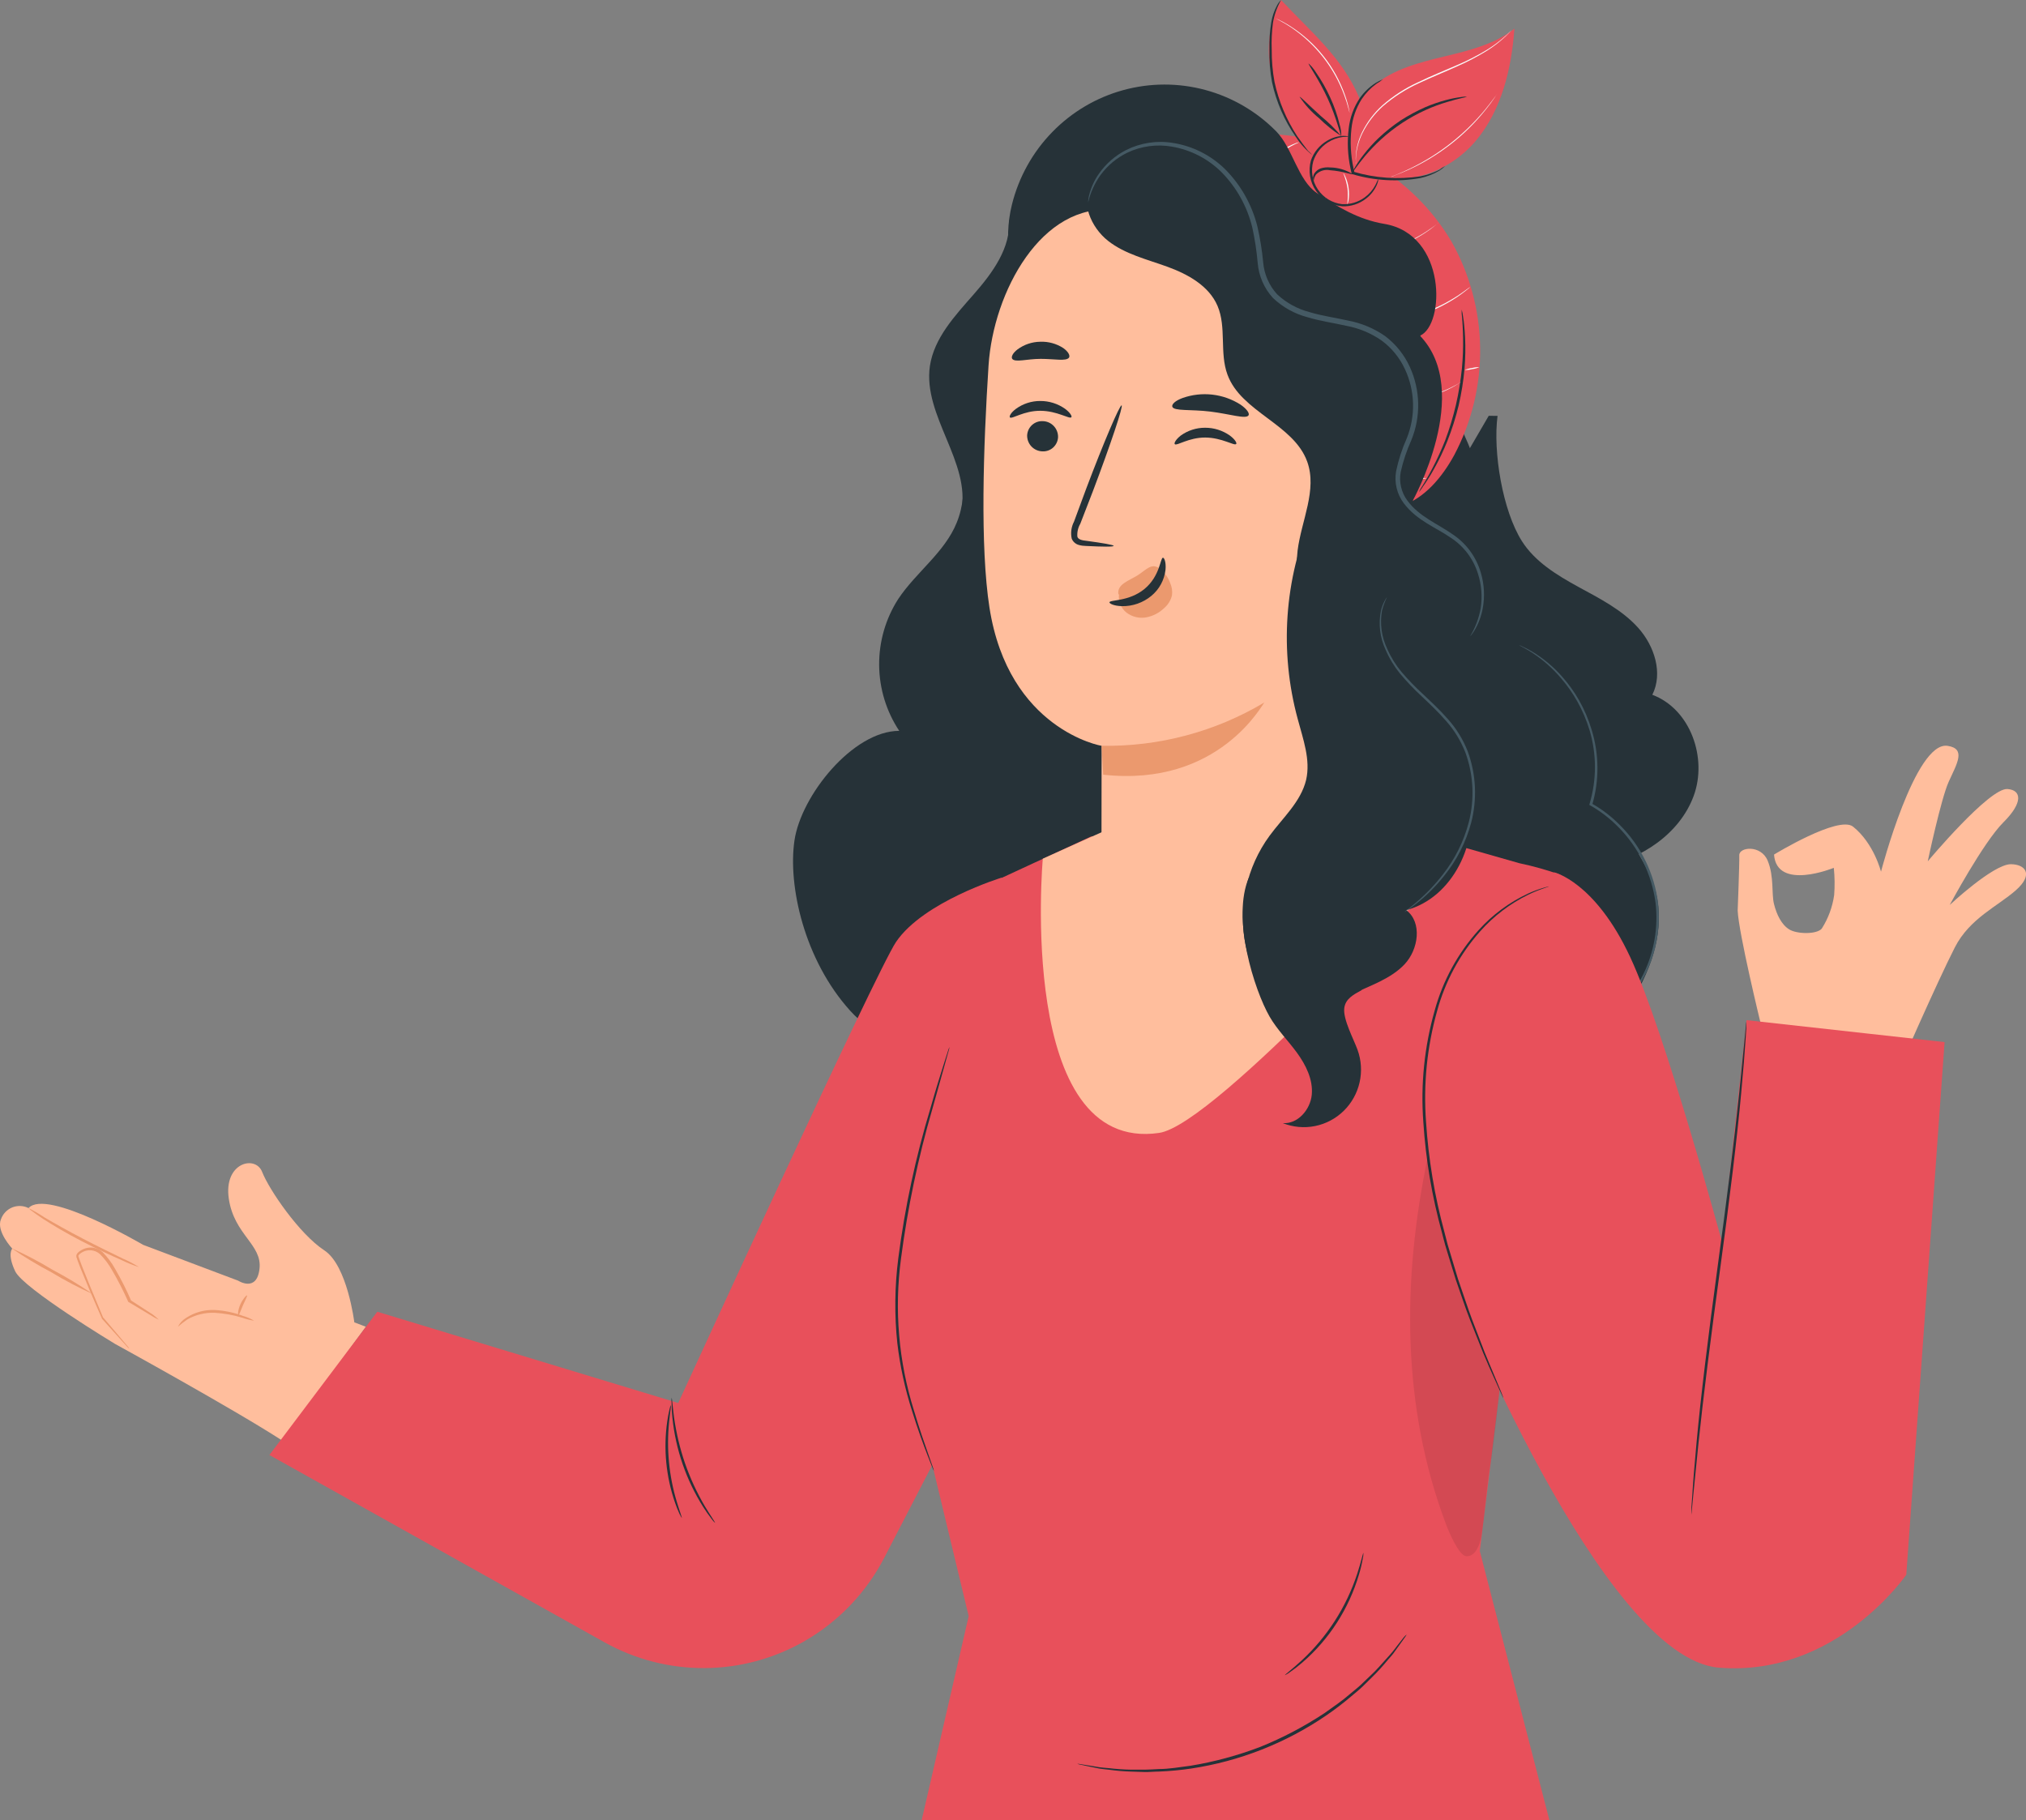<svg width="138" height="124" viewBox="0 0 138 124" fill="none" xmlns="http://www.w3.org/2000/svg">
<rect x="0" y="0" width="138" height="124" fill="#808080" stroke="none"/>
<path d="M120.837 58.214C120.837 58.214 125.231 55.524 126.219 56.311C127.649 57.456 128.123 59.381 128.123 59.381C128.123 59.381 130.446 50.468 132.658 50.807C133.928 51 133.306 51.999 132.737 53.249C132.209 54.412 131.308 58.674 131.308 58.674C131.308 58.674 135.503 53.657 136.737 53.749C137.692 53.818 137.823 54.664 136.458 56.02C135.094 57.376 132.803 61.648 132.803 61.648C132.803 61.648 135.745 58.889 136.958 58.87C137.928 58.87 138.554 59.538 137.32 60.635C136.085 61.732 134.167 62.552 133.154 64.535C131.905 66.981 129.245 73.077 129.245 73.077L119.936 69.756C119.936 69.756 118.419 63.533 118.361 62.024C118.361 62.024 118.488 58.83 118.47 58.262C118.452 57.693 119.95 57.532 120.403 58.626C120.855 59.72 120.652 60.864 120.837 61.59C121.021 62.315 121.347 62.99 121.876 63.314C122.404 63.639 123.743 63.66 124.087 63.26C124.529 62.567 124.818 61.786 124.934 60.97C124.98 60.353 124.972 59.734 124.909 59.118C124.909 59.118 121.025 60.711 120.837 58.214Z" fill="#FFBE9D"/>
<path d="M16.222 87.239L9.751 84.8C9.751 84.8 3.163 80.929 1.944 82.296C1.772 82.209 1.583 82.16 1.391 82.153C1.198 82.145 1.007 82.179 0.828 82.252C0.65 82.325 0.49 82.436 0.357 82.577C0.225 82.718 0.124 82.886 0.062 83.069C-0.271 83.878 0.836 85.056 0.836 85.056C0.836 85.056 0.474 85.42 1.035 86.601C1.596 87.782 7.832 91.545 7.832 91.545C7.832 91.545 15.961 96.01 19.248 98.147L24.919 90.378L24.134 90.079C24.134 90.079 23.663 86.208 22.093 85.176C20.377 84.053 18.314 81.013 17.858 79.835C17.402 78.658 15.22 79.194 15.585 81.658C15.951 84.122 17.858 84.771 17.677 86.419C17.496 88.067 16.222 87.239 16.222 87.239Z" fill="#FFBE9D"/>
<path d="M6.305 88.143C5.337 87.708 4.397 87.214 3.489 86.663C2.551 86.169 1.642 85.62 0.767 85.019C1.734 85.455 2.673 85.949 3.58 86.499C4.519 86.994 5.429 87.543 6.305 88.143Z" fill="#EB996E"/>
<path d="M9.461 86.313C9.063 86.186 8.675 86.03 8.299 85.847C7.593 85.537 6.623 85.092 5.574 84.553C4.524 84.013 3.598 83.459 2.95 83.043C2.628 82.828 2.371 82.65 2.201 82.515C2.106 82.454 2.019 82.38 1.944 82.296C2.317 82.486 2.68 82.698 3.029 82.93C3.692 83.324 4.618 83.842 5.664 84.388C6.71 84.935 7.669 85.391 8.364 85.734C8.745 85.897 9.111 86.091 9.461 86.313Z" fill="#EB996E"/>
<path d="M10.822 89.9C10.622 89.814 10.431 89.709 10.25 89.587L8.723 88.672V88.65C8.4 87.924 8.037 87.218 7.637 86.532C7.414 86.132 7.137 85.764 6.815 85.438C6.644 85.282 6.426 85.187 6.195 85.169C5.964 85.152 5.734 85.212 5.541 85.34C5.46 85.387 5.391 85.451 5.339 85.529C5.339 85.529 5.339 85.529 5.339 85.573L5.364 85.653C5.382 85.708 5.4 85.763 5.422 85.814C5.498 86.033 5.585 86.248 5.668 86.459L6.153 87.662C6.475 88.435 6.768 89.146 7.029 89.766V89.747L8.332 91.282L8.694 91.709C8.77 91.807 8.81 91.862 8.802 91.869C8.75 91.832 8.702 91.787 8.661 91.738L8.299 91.337L6.953 89.842C6.685 89.233 6.377 88.526 6.048 87.75L5.545 86.536C5.458 86.324 5.371 86.109 5.292 85.887C5.27 85.832 5.252 85.777 5.234 85.719L5.205 85.632C5.199 85.588 5.199 85.544 5.205 85.5C5.228 85.425 5.274 85.357 5.335 85.307C5.383 85.264 5.436 85.225 5.491 85.191C5.721 85.039 5.994 84.968 6.269 84.986C6.538 85.01 6.792 85.121 6.993 85.303C7.329 85.643 7.616 86.028 7.847 86.448C8.251 87.144 8.614 87.863 8.933 88.603L8.904 88.573L10.399 89.543C10.547 89.653 10.689 89.772 10.822 89.9Z" fill="#EB996E"/>
<path d="M17.308 89.966C17.038 89.926 16.773 89.86 16.515 89.769C15.893 89.576 15.25 89.461 14.601 89.427C13.957 89.406 13.319 89.563 12.758 89.882C12.536 90.035 12.322 90.201 12.118 90.378C12.246 90.125 12.443 89.914 12.686 89.769C13.256 89.397 13.926 89.211 14.604 89.237C15.271 89.269 15.93 89.406 16.555 89.642C16.819 89.716 17.073 89.825 17.308 89.966Z" fill="#EB996E"/>
<path d="M16.823 88.242C16.866 88.275 16.703 88.559 16.548 88.92C16.392 89.281 16.291 89.591 16.24 89.58C16.189 89.569 16.208 89.215 16.374 88.85C16.541 88.486 16.783 88.22 16.823 88.242Z" fill="#EB996E"/>
<path d="M54.113 57.263C54.559 54.193 58.095 49.789 61.251 49.786C60.37 48.458 59.894 46.9 59.883 45.303C59.871 43.706 60.324 42.14 61.186 40.8C62.398 38.977 64.353 37.628 65.167 35.601C66.105 33.312 65.384 30.72 65.475 28.252C65.605 24.636 67.473 21.326 69.293 18.191C70.958 15.315 72.989 12.161 76.268 11.454C78.342 11.009 80.495 11.669 82.442 12.504C91.759 16.514 99.005 24.924 101.495 34.654C102.088 36.979 102.487 39.498 104.097 41.299C105.806 43.206 108.802 44.237 109.305 46.731C109.667 48.521 108.535 50.318 108.705 52.133C108.846 53.654 111.676 58.09 112.324 59.475C113.45 61.863 113.048 64.441 111.897 66.821C110.746 69.202 107.858 71.513 105.277 72.18L76.391 62.487C73.676 64.043 70.962 70.069 67.849 70.441C64.736 70.813 60.922 72.18 57.91 68.852C54.776 65.385 53.665 60.336 54.113 57.263Z" fill="#263238"/>
<path d="M102.005 28.329C101.683 30.764 102.345 34.789 103.667 36.867C104.553 38.263 106.034 39.17 107.492 39.969C108.951 40.767 110.482 41.536 111.586 42.769C112.69 44.001 113.287 45.852 112.548 47.329C115.151 48.306 116.316 51.645 115.361 54.226C114.405 56.807 111.788 58.546 109.056 59.056L97.141 55.447L94.528 40.136L101.404 28.325" fill="#263238"/>
<path d="M103.467 43.939C103.547 43.966 103.625 44 103.699 44.041C103.922 44.142 104.14 44.255 104.351 44.38C105.134 44.85 105.839 45.441 106.439 46.133C106.86 46.613 107.232 47.135 107.55 47.69C107.916 48.335 108.208 49.02 108.419 49.731C108.927 51.392 108.939 53.167 108.451 54.835L108.408 54.725C109.119 55.127 109.771 55.626 110.344 56.209C111.782 57.644 112.698 59.526 112.943 61.55C113.116 63.198 112.821 64.862 112.092 66.347C111.607 67.346 110.943 68.245 110.134 69.001C109.915 69.203 109.685 69.392 109.443 69.566C109.362 69.633 109.275 69.691 109.182 69.741C109.255 69.667 109.334 69.598 109.418 69.537C109.649 69.352 109.872 69.154 110.084 68.946C110.863 68.179 111.501 67.28 111.969 66.289C112.674 64.817 112.952 63.174 112.773 61.55C112.52 59.569 111.62 57.73 110.214 56.322C109.652 55.749 109.014 55.259 108.317 54.864L108.252 54.828L108.274 54.755C108.76 53.121 108.76 51.38 108.274 49.746C108.064 49.053 107.779 48.385 107.423 47.755C107.112 47.206 106.749 46.688 106.338 46.21C105.754 45.518 105.071 44.918 104.311 44.431C104.047 44.252 103.818 44.154 103.677 44.066C103.604 44.029 103.534 43.986 103.467 43.939Z" fill="#455A64"/>
<path d="M68.225 59.785C68.225 59.785 62.905 61.415 61.037 64.16C59.716 66.092 46.198 95.573 46.198 95.573L25.698 89.357L18.35 99.116L41.178 111.875C43.259 113.037 45.602 113.642 47.981 113.631C50.361 113.62 52.698 112.994 54.769 111.813C57.106 110.476 59.01 108.486 60.248 106.083L66.039 94.884L68.225 59.785Z" fill="#E8505B"/>
<path d="M62.778 124L65.981 110.093L63.556 99.995C61.993 94.796 60.661 86.328 62.351 79.504L68.044 59.888L74.284 56.997L88.559 54.525C89.106 54.711 103.486 58.801 103.486 58.801C104.432 59 105.364 59.262 106.276 59.585L107.923 70.324L102.968 88.023L100.796 105.66L105.538 124H62.778Z" fill="#E8505B"/>
<path d="M71.03 58.495L75.167 56.632L93.825 56.891L98.241 59.472C98.241 59.472 82.826 76.606 78.957 77.174C69.228 78.6 71.03 58.495 71.03 58.495Z" fill="#FFBE9D"/>
<path d="M105.853 59.421C105.853 59.421 108.647 60.055 111.043 65.203C113.439 70.35 117.312 84.677 117.312 84.677L118.966 69.493L132.455 70.988L129.846 107.271C129.846 107.271 125.072 114.245 117.087 113.603C109.103 112.962 98.961 87.535 98.961 87.535L105.853 59.421Z" fill="#E8505B"/>
<path d="M115.205 103.228C115.201 103.199 115.201 103.17 115.205 103.141C115.205 103.071 115.205 102.988 115.205 102.886C115.205 102.641 115.241 102.313 115.267 101.898C115.317 101.037 115.419 99.802 115.56 98.27C115.838 95.212 116.356 90.998 116.986 86.357C117.616 81.716 118.151 77.506 118.466 74.455C118.622 72.927 118.745 71.691 118.828 70.835C118.868 70.419 118.9 70.106 118.922 69.85C118.922 69.748 118.944 69.665 118.955 69.595C118.951 69.566 118.951 69.537 118.955 69.508C118.958 69.537 118.958 69.566 118.955 69.595V69.854C118.955 70.095 118.919 70.427 118.897 70.842C118.843 71.699 118.741 72.938 118.6 74.466C118.321 77.524 117.807 81.738 117.174 86.383C116.541 91.027 116.009 95.23 115.694 98.285C115.538 99.812 115.415 101.048 115.332 101.901C115.292 102.317 115.259 102.63 115.238 102.886C115.238 102.988 115.216 103.075 115.209 103.141C115.21 103.17 115.209 103.199 115.205 103.228Z" fill="#263238"/>
<path d="M46.437 103.4C46.437 103.4 46.372 103.308 46.285 103.13C46.167 102.874 46.063 102.613 45.974 102.346C45.365 100.582 45.184 98.697 45.445 96.849C45.482 96.569 45.534 96.292 45.601 96.018C45.617 95.915 45.65 95.815 45.699 95.722C45.727 95.722 45.644 96.16 45.575 96.863C45.389 98.695 45.567 100.545 46.1 102.306C46.303 102.98 46.466 103.389 46.437 103.4Z" fill="#263238"/>
<path d="M48.706 103.739C48.614 103.659 48.534 103.567 48.467 103.465C48.265 103.208 48.077 102.94 47.903 102.663C46.741 100.825 46.021 98.739 45.8 96.572C45.765 96.245 45.747 95.916 45.745 95.587C45.73 95.466 45.73 95.344 45.745 95.223C45.778 95.223 45.8 95.733 45.912 96.55C46.061 97.613 46.31 98.659 46.657 99.674C47.01 100.688 47.46 101.664 48 102.59C48.431 103.301 48.731 103.72 48.706 103.739Z" fill="#263238"/>
<path d="M64.675 71.32C64.661 71.42 64.638 71.519 64.606 71.615C64.548 71.823 64.472 72.1 64.374 72.446C64.168 73.175 63.875 74.229 63.517 75.508C62.538 78.859 61.821 82.282 61.37 85.745C60.907 89.216 61.208 92.747 62.254 96.087C62.633 97.37 62.995 98.394 63.245 99.102C63.361 99.441 63.459 99.714 63.528 99.915C63.564 100.01 63.594 100.107 63.618 100.206C63.568 100.118 63.526 100.025 63.491 99.929C63.415 99.729 63.307 99.463 63.176 99.127C62.905 98.427 62.525 97.406 62.127 96.123C61.644 94.619 61.307 93.071 61.121 91.501C60.919 89.578 60.941 87.637 61.186 85.719C61.635 82.244 62.371 78.813 63.386 75.461C63.748 74.174 64.081 73.135 64.306 72.421L64.57 71.597C64.596 71.501 64.631 71.408 64.675 71.32Z" fill="#263238"/>
<path d="M102.396 95.227C102.377 95.199 102.362 95.17 102.349 95.139L102.222 94.869C102.107 94.618 101.951 94.268 101.752 93.823C101.553 93.378 101.296 92.817 101.028 92.164C100.76 91.512 100.471 90.757 100.141 89.933C99.812 89.109 99.519 88.176 99.168 87.192L98.69 85.639L98.444 84.826C98.364 84.553 98.299 84.268 98.223 83.984C97.541 81.518 97.114 78.988 96.949 76.434C96.759 73.873 97.021 71.299 97.724 68.83C98.282 66.797 99.306 64.924 100.713 63.362C101.658 62.313 102.803 61.466 104.079 60.872C104.425 60.714 104.782 60.581 105.147 60.474L105.433 60.394C105.464 60.382 105.497 60.375 105.53 60.372C105.53 60.372 105.502 60.372 105.44 60.412L105.158 60.511C104.8 60.633 104.449 60.777 104.108 60.941C102.856 61.553 101.736 62.406 100.811 63.453C99.436 65.005 98.436 66.857 97.89 68.863C97.201 71.314 96.945 73.868 97.133 76.409C97.298 78.951 97.717 81.469 98.386 83.926C98.462 84.21 98.531 84.491 98.603 84.768L98.846 85.577C99.005 86.109 99.16 86.627 99.312 87.126C99.656 88.114 99.953 89.04 100.264 89.871L101.122 92.11C101.386 92.766 101.629 93.32 101.817 93.779C102.005 94.239 102.15 94.585 102.255 94.836L102.364 95.113C102.38 95.149 102.391 95.187 102.396 95.227Z" fill="#263238"/>
<g opacity="0.3">
<path opacity="0.3" d="M97.257 78.793C95.49 87.195 95.469 95.839 98.505 103.862C98.679 104.329 99.377 105.984 99.873 106.01C100.5 106.039 100.796 105.255 100.905 104.632C101.126 103.352 101.267 101.249 101.484 99.969C101.766 98.369 102.143 94.661 102.143 94.661C102.143 94.661 100.695 91.3 100.043 89.496C98.853 86.149 97.847 82.956 97.293 79.059" fill="black"/>
</g>
<path d="M95.816 111.343C95.775 111.421 95.728 111.495 95.675 111.565L95.241 112.171C95.147 112.305 95.038 112.451 94.926 112.608C94.814 112.765 94.658 112.925 94.51 113.1C94.179 113.505 93.826 113.891 93.453 114.256L92.805 114.894C92.577 115.116 92.316 115.317 92.059 115.539C91.506 116.01 90.928 116.452 90.329 116.862C87.569 118.745 84.425 119.979 81.129 120.475C80.409 120.581 79.684 120.649 78.957 120.679C78.617 120.679 78.287 120.719 77.972 120.712L77.068 120.683C76.547 120.668 76.027 120.624 75.511 120.551C75.283 120.526 75.073 120.508 74.878 120.475L74.35 120.369L73.626 120.216C73.54 120.203 73.457 120.181 73.376 120.15C73.462 120.151 73.548 120.161 73.633 120.18L74.357 120.296L74.885 120.384C75.077 120.413 75.29 120.424 75.519 120.446C76.032 120.507 76.547 120.542 77.064 120.551H77.965C78.28 120.551 78.602 120.522 78.942 120.508C79.616 120.508 80.332 120.38 81.085 120.285C82.71 120.018 84.305 119.587 85.845 118.998C87.373 118.381 88.836 117.611 90.213 116.702C90.832 116.257 91.433 115.856 91.943 115.404C92.2 115.185 92.461 114.988 92.689 114.773L93.344 114.146C93.771 113.76 94.1 113.352 94.412 113.016C94.564 112.845 94.712 112.688 94.835 112.539C94.958 112.389 95.067 112.243 95.165 112.112C95.356 111.872 95.508 111.675 95.624 111.525C95.682 111.458 95.746 111.397 95.816 111.343Z" fill="#263238"/>
<path d="M92.87 105.784C92.872 105.918 92.856 106.051 92.823 106.181C92.76 106.541 92.676 106.896 92.569 107.245C92.228 108.406 91.724 109.511 91.071 110.526C90.421 111.541 89.629 112.456 88.718 113.242C88.446 113.481 88.159 113.704 87.861 113.909C87.755 113.993 87.639 114.063 87.517 114.117C87.499 114.088 87.962 113.753 88.632 113.14C90.385 111.527 91.697 109.487 92.443 107.216C92.729 106.338 92.837 105.776 92.87 105.784Z" fill="#263238"/>
<path d="M86.301 9.132C88.834 9.177 91.315 9.87 93.51 11.145C95.705 12.42 97.542 14.236 98.849 16.423C100.106 18.637 100.783 21.137 100.819 23.687C100.854 26.238 100.246 28.755 99.052 31.005C98.219 32.525 97.028 33.961 95.389 34.493C95.64 30.119 94.95 25.743 93.367 21.662C91.784 17.581 89.346 13.893 86.217 10.849" fill="#E8505B"/>
<path d="M92.211 10.448C91.462 8.877 92.265 6.912 93.601 5.807C94.936 4.703 96.681 4.254 98.364 3.85C100.047 3.445 101.792 3.026 103.152 1.954C102.957 4.688 102.284 7.495 100.528 9.588C98.773 11.68 95.733 12.843 93.228 11.775" fill="#E8505B"/>
<path d="M93.948 12.249C92.797 12.734 91.415 12.431 90.394 11.72C89.394 10.957 88.581 9.971 88.02 8.84C87.25 7.5 86.735 6.026 86.503 4.495C86.272 2.954 86.537 1.378 87.26 0C89.24 2.125 91.422 3.912 92.555 6.595C93.221 8.173 93.141 10.699 92.428 12.256" fill="#E8505B"/>
<path d="M99.562 21.085C99.609 21.252 99.642 21.423 99.66 21.596C99.689 21.76 99.718 21.96 99.736 22.197C99.754 22.434 99.787 22.7 99.794 22.995C99.826 23.693 99.813 24.392 99.758 25.088C99.683 25.94 99.549 26.785 99.356 27.618C99.156 28.448 98.897 29.264 98.581 30.057C98.322 30.704 98.021 31.334 97.68 31.942C97.543 32.204 97.394 32.43 97.271 32.63C97.148 32.831 97.032 32.995 96.934 33.133C96.849 33.278 96.749 33.413 96.638 33.538C96.707 33.381 96.792 33.23 96.891 33.09C96.978 32.948 97.087 32.776 97.199 32.572C97.311 32.368 97.452 32.138 97.582 31.872C97.901 31.261 98.187 30.633 98.44 29.991C98.734 29.202 98.978 28.395 99.171 27.574C99.359 26.749 99.496 25.912 99.58 25.07C99.644 24.382 99.669 23.69 99.656 22.999C99.656 22.704 99.635 22.438 99.627 22.204C99.62 21.971 99.598 21.767 99.584 21.603C99.559 21.432 99.552 21.258 99.562 21.085Z" fill="#263238"/>
<path d="M98.447 11.301C98.322 11.418 98.188 11.526 98.046 11.622C97.639 11.86 97.198 12.032 96.739 12.132C95.198 12.402 93.617 12.311 92.117 11.866H92.063V11.811C92.037 11.702 92.012 11.585 91.987 11.469C91.796 10.578 91.756 9.661 91.867 8.756C91.949 8.011 92.21 7.296 92.627 6.675C92.919 6.263 93.288 5.913 93.713 5.643C93.869 5.549 94.033 5.467 94.202 5.399C94.062 5.514 93.913 5.616 93.757 5.705C93.362 5.99 93.021 6.345 92.751 6.751C92.364 7.363 92.124 8.057 92.052 8.778C91.955 9.663 92 10.558 92.186 11.428C92.211 11.545 92.237 11.658 92.258 11.768L92.193 11.698C93.667 12.134 95.216 12.242 96.735 12.015C97.187 11.932 97.625 11.783 98.035 11.574C98.163 11.47 98.301 11.378 98.447 11.301Z" fill="#263238"/>
<path d="M99.913 6.587C99.913 6.62 99.385 6.697 98.556 6.952C98.071 7.097 97.596 7.273 97.133 7.481C96.001 7.991 94.956 8.68 94.039 9.522C93.667 9.865 93.317 10.23 92.989 10.616C92.432 11.283 92.153 11.746 92.121 11.727C92.166 11.608 92.225 11.494 92.298 11.388C92.475 11.088 92.672 10.801 92.888 10.528C93.203 10.12 93.549 9.738 93.923 9.383C94.384 8.951 94.879 8.557 95.403 8.206C95.933 7.864 96.489 7.564 97.065 7.309C97.534 7.107 98.018 6.94 98.512 6.81C98.847 6.721 99.186 6.654 99.529 6.609C99.656 6.584 99.785 6.576 99.913 6.587Z" fill="#263238"/>
<path d="M93.873 12.205C93.873 12.205 93.873 12.242 93.873 12.314C93.851 12.418 93.819 12.518 93.775 12.613C93.613 12.973 93.364 13.287 93.051 13.525C92.588 13.891 92.01 14.079 91.422 14.053C91.065 14.02 90.72 13.907 90.411 13.725C90.102 13.542 89.837 13.293 89.634 12.996C89.43 12.699 89.294 12.361 89.235 12.005C89.176 11.649 89.195 11.284 89.29 10.936C89.484 10.375 89.868 9.901 90.376 9.599C90.705 9.397 91.078 9.279 91.462 9.256C91.567 9.253 91.673 9.259 91.777 9.274C91.846 9.274 91.885 9.292 91.882 9.3C91.745 9.317 91.607 9.326 91.469 9.329C91.099 9.377 90.744 9.508 90.43 9.712C89.967 10.012 89.621 10.464 89.45 10.991C89.362 11.315 89.345 11.654 89.4 11.985C89.454 12.316 89.58 12.63 89.768 12.908C89.955 13.185 90.2 13.418 90.486 13.591C90.772 13.763 91.091 13.871 91.422 13.908C91.972 13.933 92.514 13.77 92.96 13.444C93.262 13.224 93.509 12.937 93.684 12.606C93.818 12.347 93.854 12.198 93.873 12.205Z" fill="#263238"/>
<path d="M89.486 12.296C89.468 12.314 89.359 12.096 89.529 11.811C89.633 11.654 89.784 11.535 89.96 11.472C90.169 11.406 90.39 11.384 90.608 11.407C91.151 11.415 91.682 11.574 92.142 11.866C92.121 11.921 91.455 11.655 90.593 11.596C90.423 11.561 90.247 11.569 90.08 11.62C89.914 11.671 89.763 11.763 89.641 11.888C89.558 12.009 89.504 12.149 89.486 12.296Z" fill="#263238"/>
<path d="M87.26 0C86.983 0.482 86.796 1.011 86.706 1.56C86.626 2.164 86.598 2.774 86.623 3.383C86.617 4.124 86.681 4.864 86.815 5.592C87.101 6.907 87.625 8.157 88.36 9.281C88.653 9.704 88.914 10.036 89.084 10.258C89.194 10.357 89.299 10.462 89.399 10.572C88.956 10.223 88.573 9.803 88.266 9.329C87.482 8.208 86.931 6.94 86.644 5.599C86.507 4.859 86.447 4.107 86.463 3.354C86.45 2.744 86.492 2.133 86.59 1.531C86.658 1.123 86.792 0.728 86.988 0.365C87.058 0.229 87.15 0.106 87.26 0V0Z" fill="#263238"/>
<path d="M89.135 4.323C89.332 4.507 89.504 4.716 89.645 4.947C90.015 5.48 90.336 6.046 90.604 6.638C90.876 7.223 91.089 7.834 91.241 8.461C91.323 8.719 91.365 8.988 91.364 9.259C91.306 9.259 91.06 8.067 90.434 6.708C89.808 5.348 89.084 4.375 89.135 4.323Z" fill="#263238"/>
<path d="M88.523 6.595C88.563 6.562 89.171 7.185 89.971 7.907C90.475 8.32 90.941 8.778 91.364 9.274C90.816 8.917 90.306 8.506 89.84 8.046C89.331 7.632 88.887 7.142 88.523 6.595Z" fill="#263238"/>
<path d="M97.995 15.15L97.944 15.201L97.785 15.336C97.588 15.502 97.381 15.657 97.166 15.799C95.748 16.755 94.097 17.301 92.392 17.378C92.137 17.393 91.88 17.393 91.625 17.378H91.415H91.343C91.367 17.374 91.391 17.374 91.415 17.378H91.625C91.806 17.378 92.066 17.378 92.388 17.356C93.231 17.303 94.062 17.143 94.864 16.878C95.664 16.611 96.428 16.244 97.137 15.785C97.409 15.606 97.622 15.453 97.767 15.344L97.933 15.216C97.973 15.161 97.995 15.147 97.995 15.15Z" fill="#FAFAFA"/>
<path d="M100.127 19.561C100.127 19.561 100.127 19.58 100.076 19.613L99.913 19.747C99.776 19.864 99.551 20.024 99.294 20.207C98.588 20.682 97.827 21.07 97.028 21.362C96.228 21.651 95.395 21.841 94.549 21.927C94.227 21.96 93.963 21.975 93.782 21.975H93.572C93.548 21.979 93.524 21.979 93.5 21.975H93.572H93.782C93.963 21.975 94.224 21.942 94.546 21.906C95.384 21.793 96.207 21.586 97 21.29C97.792 20.999 98.551 20.621 99.262 20.163C99.533 19.984 99.747 19.835 99.891 19.722L100.062 19.598L100.127 19.561Z" fill="#FAFAFA"/>
<path d="M99.533 25.996C99.484 26.037 99.432 26.075 99.377 26.109C99.276 26.178 99.124 26.273 98.932 26.378C98.428 26.652 97.894 26.864 97.34 27.009C96.786 27.155 96.218 27.234 95.646 27.246C95.472 27.255 95.298 27.255 95.125 27.246C95.061 27.245 94.998 27.238 94.936 27.224C95 27.219 95.064 27.219 95.128 27.224C95.248 27.224 95.425 27.224 95.642 27.224C96.776 27.174 97.887 26.88 98.9 26.364C99.095 26.265 99.262 26.178 99.356 26.116C99.411 26.07 99.47 26.03 99.533 25.996Z" fill="#FAFAFA"/>
<path d="M100.764 25.012C100.608 25.081 100.444 25.126 100.275 25.146C100.111 25.188 99.942 25.208 99.772 25.205C99.927 25.135 100.092 25.09 100.261 25.07C100.425 25.026 100.594 25.006 100.764 25.012Z" fill="#FAFAFA"/>
<path d="M97.173 32.576C96.902 32.638 96.621 32.652 96.344 32.62C96.073 32.605 95.805 32.546 95.552 32.444C95.552 32.423 95.914 32.499 96.37 32.532C96.826 32.565 97.17 32.554 97.173 32.576Z" fill="#FAFAFA"/>
<path d="M90.304 13.514C90.157 13.638 89.995 13.743 89.822 13.827C89.66 13.931 89.485 14.013 89.301 14.071C89.448 13.947 89.61 13.842 89.782 13.758C89.945 13.654 90.12 13.572 90.304 13.514Z" fill="#FAFAFA"/>
<path d="M88.505 9.69C88.132 9.848 87.775 10.041 87.437 10.266C87.117 10.513 86.819 10.789 86.547 11.089C86.6 10.981 86.67 10.882 86.753 10.794C86.943 10.574 87.158 10.377 87.394 10.207C87.632 10.038 87.889 9.899 88.161 9.792C88.269 9.739 88.385 9.704 88.505 9.69Z" fill="#FAFAFA"/>
<path d="M91.766 13.926C91.812 13.563 91.818 13.196 91.784 12.832C91.726 12.467 91.626 12.11 91.487 11.768C91.556 11.854 91.611 11.951 91.65 12.055C91.756 12.299 91.827 12.557 91.86 12.821C91.897 13.086 91.897 13.355 91.86 13.619C91.845 13.726 91.813 13.829 91.766 13.926Z" fill="#FAFAFA"/>
<path d="M102.964 2.038C102.842 2.187 102.71 2.329 102.57 2.461C102.183 2.824 101.764 3.15 101.318 3.434C100.651 3.85 99.956 4.215 99.236 4.528C98.429 4.892 97.524 5.257 96.612 5.683C95.745 6.083 94.936 6.602 94.209 7.225C93.627 7.745 93.149 8.372 92.801 9.074C92.572 9.544 92.426 10.051 92.37 10.572C92.338 10.936 92.37 11.155 92.352 11.155C92.334 11.155 92.352 11.104 92.352 11.002C92.341 10.859 92.341 10.715 92.352 10.572C92.393 10.039 92.533 9.518 92.765 9.037C93.108 8.324 93.588 7.686 94.177 7.16C94.903 6.527 95.716 6.003 96.591 5.603C97.506 5.158 98.4 4.805 99.218 4.447C99.936 4.143 100.632 3.787 101.299 3.383C101.747 3.107 102.169 2.79 102.559 2.435C102.697 2.311 102.801 2.209 102.867 2.136C102.932 2.063 102.964 2.038 102.964 2.038Z" fill="#FAFAFA"/>
<path d="M101.987 6.361C101.974 6.391 101.957 6.419 101.936 6.445L101.788 6.675C101.658 6.875 101.455 7.152 101.187 7.484C100.495 8.35 99.704 9.132 98.831 9.814C97.957 10.495 97.009 11.074 96.004 11.538C95.617 11.713 95.299 11.844 95.078 11.921L94.828 12.03C94.798 12.042 94.766 12.051 94.734 12.056L94.821 12.015L95.074 11.913C95.295 11.826 95.606 11.691 95.99 11.509C96.983 11.034 97.922 10.452 98.791 9.773C99.658 9.092 100.45 8.32 101.155 7.47C101.423 7.141 101.632 6.868 101.77 6.675L101.933 6.456C101.946 6.422 101.965 6.39 101.987 6.361Z" fill="#FAFAFA"/>
<path d="M86.865 1.24C87.244 1.402 87.607 1.598 87.951 1.826C88.795 2.373 89.545 3.055 90.17 3.846C90.794 4.639 91.283 5.531 91.618 6.485C91.759 6.877 91.865 7.281 91.933 7.692C91.921 7.666 91.913 7.639 91.907 7.612C91.885 7.535 91.864 7.459 91.842 7.371C91.766 7.077 91.675 6.787 91.567 6.504C91.225 5.562 90.736 4.681 90.119 3.893C89.504 3.109 88.771 2.427 87.948 1.87C87.697 1.701 87.437 1.545 87.169 1.404L86.952 1.287C86.902 1.258 86.865 1.243 86.865 1.24Z" fill="#FAFAFA"/>
<path d="M68.728 14.946C68.87 16.878 67.603 18.592 66.325 20.05C65.048 21.508 63.629 23.017 63.339 24.935C62.851 28.332 66.151 31.497 65.471 34.851C65.109 36.673 63.64 38.102 63.379 39.925C63.126 41.686 64.063 43.41 65.225 44.752C66.387 46.093 67.733 45.896 68.761 47.343C69.954 48.973 71.473 50.333 73.22 51.335C76.919 53.377 81.364 50.424 83.148 49.877" fill="#263238"/>
<path d="M96.721 22.868C98.429 22.139 98.563 15.96 94.281 15.249C92.562 14.964 91.132 14.119 89.688 13.142C88.411 12.274 88.031 10.076 86.948 8.968C85.613 7.606 83.941 6.626 82.105 6.13C80.27 5.633 78.336 5.637 76.502 6.141C74.668 6.645 73.001 7.631 71.671 8.999C70.34 10.366 69.395 12.065 68.931 13.922C68.309 16.415 68.736 19.368 70.687 21.023C72.952 22.948 76.315 22.522 79.218 21.924C82.12 21.326 85.41 20.735 87.835 22.452C89.283 23.488 90.137 25.172 91.031 26.732C91.925 28.292 93.047 29.885 94.737 30.472C94.737 30.472 96.026 33.52 94.973 35.638C93.919 37.756 96.21 34.143 96.21 34.143C96.21 34.143 100.376 26.677 96.721 22.868Z" fill="#263238"/>
<path d="M75.037 66.096C75.012 62.086 75.037 50.785 75.037 50.803C75.037 50.821 68.696 49.709 67.397 41.39C66.752 37.242 66.977 30.454 67.335 24.887C67.661 19.886 70.954 13.758 75.909 14.316L91.35 18.264C92.076 18.339 92.747 18.687 93.229 19.24C93.711 19.792 93.968 20.507 93.948 21.242L93.011 59.884L75.037 66.096Z" fill="#FFBE9D"/>
<path d="M69.963 29.652C69.957 29.933 70.06 30.204 70.251 30.409C70.442 30.613 70.705 30.734 70.983 30.746C71.118 30.756 71.253 30.738 71.38 30.695C71.508 30.652 71.626 30.584 71.727 30.494C71.828 30.404 71.91 30.295 71.969 30.173C72.028 30.051 72.062 29.919 72.069 29.783C72.076 29.503 71.973 29.231 71.783 29.027C71.593 28.822 71.33 28.701 71.052 28.69C70.918 28.68 70.783 28.697 70.655 28.74C70.527 28.783 70.409 28.852 70.308 28.941C70.206 29.031 70.123 29.14 70.064 29.262C70.005 29.384 69.971 29.517 69.963 29.652Z" fill="#263238"/>
<path d="M68.79 28.434C68.924 28.573 69.728 27.975 70.871 27.983C72.015 27.99 72.847 28.566 72.974 28.424C73.036 28.362 72.902 28.11 72.536 27.84C72.042 27.495 71.454 27.312 70.853 27.315C70.259 27.313 69.68 27.501 69.199 27.851C68.848 28.114 68.729 28.365 68.79 28.434Z" fill="#263238"/>
<path d="M80.021 30.257C80.151 30.396 80.958 29.798 82.099 29.805C83.239 29.812 84.078 30.389 84.201 30.246C84.263 30.184 84.129 29.933 83.763 29.663C83.269 29.318 82.682 29.135 82.081 29.138C81.487 29.136 80.909 29.323 80.426 29.67C80.075 29.947 79.956 30.199 80.021 30.257Z" fill="#263238"/>
<path d="M75.855 37.184C75.855 37.118 75.131 36.994 74.002 36.841C73.709 36.812 73.434 36.754 73.383 36.553C73.36 36.249 73.429 35.945 73.582 35.682C73.857 34.97 74.145 34.225 74.447 33.447C75.652 30.265 76.525 27.647 76.398 27.614C76.271 27.581 75.189 30.104 73.987 33.287C73.694 34.074 73.419 34.821 73.155 35.536C72.97 35.891 72.915 36.3 72.999 36.691C73.041 36.796 73.106 36.889 73.19 36.963C73.273 37.038 73.373 37.092 73.481 37.122C73.641 37.167 73.807 37.19 73.973 37.191C75.131 37.249 75.852 37.257 75.855 37.184Z" fill="#263238"/>
<path d="M75.037 50.803C78.934 50.872 82.773 49.85 86.127 47.85C86.036 47.868 83.076 53.647 75.142 52.772L75.037 50.803Z" fill="#EB996E"/>
<path d="M76.184 40.512C76.047 39.805 76.876 39.575 77.484 39.192C78.092 38.809 78.439 38.306 79.011 38.744C79.332 39.002 79.576 39.346 79.713 39.735C79.825 39.992 79.865 40.274 79.829 40.552C79.752 40.882 79.574 41.18 79.319 41.401C78.98 41.738 78.549 41.965 78.081 42.054C77.848 42.097 77.608 42.092 77.377 42.037C77.146 41.982 76.928 41.88 76.738 41.737C76.548 41.59 76.4 41.394 76.31 41.171C76.22 40.947 76.19 40.703 76.224 40.465" fill="#EB996E"/>
<path d="M79.214 37.993C79.029 37.993 79.026 39.232 77.962 40.115C76.897 40.997 75.58 40.844 75.569 41.033C75.569 41.113 75.862 41.278 76.42 41.292C77.147 41.306 77.855 41.059 78.418 40.596C78.959 40.153 79.307 39.514 79.388 38.817C79.438 38.295 79.301 37.986 79.214 37.993Z" fill="#263238"/>
<path d="M79.851 27.705C79.963 28.019 81.103 27.873 82.442 28.037C83.782 28.201 84.867 28.573 85.045 28.292C85.124 28.161 84.936 27.866 84.498 27.563C83.915 27.192 83.257 26.959 82.571 26.881C81.886 26.804 81.192 26.884 80.542 27.115C80.05 27.297 79.8 27.541 79.851 27.705Z" fill="#263238"/>
<path d="M68.949 24.446C69.152 24.709 69.938 24.446 70.886 24.446C71.834 24.446 72.634 24.629 72.819 24.355C72.898 24.22 72.772 23.958 72.424 23.71C71.957 23.407 71.408 23.257 70.853 23.28C70.297 23.287 69.757 23.47 69.308 23.801C68.971 24.06 68.862 24.319 68.949 24.446Z" fill="#263238"/>
<path d="M94.853 46.155C92.577 46.618 92.374 45.452 90.673 43.858C89.827 43.052 89.18 42.057 88.782 40.954C88.385 39.851 88.249 38.67 88.385 37.504C88.642 35.459 89.739 33.374 89.037 31.438C88.103 28.876 84.538 28.07 83.608 25.518C83.058 24.031 83.553 22.296 82.931 20.837C82.345 19.467 80.911 18.679 79.522 18.173C78.132 17.666 76.626 17.316 75.468 16.401C74.31 15.486 73.568 13.758 74.32 12.475C80.506 13.22 86.581 14.706 92.417 16.9C93.767 17.407 95.186 18.02 95.986 19.23C96.829 20.509 96.79 22.146 96.71 23.695C96.367 31.183 96.021 38.67 95.671 46.155" fill="#263238"/>
<path d="M100.13 43.355C100.13 43.355 100.163 43.326 100.221 43.253C100.303 43.146 100.379 43.034 100.449 42.918C100.713 42.468 100.897 41.974 100.992 41.46C101.147 40.641 101.103 39.796 100.861 38.999C100.546 37.926 99.862 37.001 98.932 36.389C97.951 35.693 96.674 35.208 95.859 34.096C95.654 33.819 95.509 33.501 95.431 33.164C95.354 32.828 95.347 32.478 95.411 32.138C95.58 31.395 95.822 30.671 96.135 29.977C96.459 29.184 96.616 28.332 96.598 27.476C96.58 26.619 96.387 25.775 96.03 24.997C95.653 24.167 95.075 23.445 94.35 22.897C93.59 22.367 92.726 22.006 91.817 21.836C90.919 21.632 90.007 21.512 89.196 21.26C88.373 21.047 87.615 20.631 86.992 20.05C86.442 19.448 86.107 18.678 86.04 17.863C85.963 17.047 85.832 16.237 85.649 15.438C85.279 13.942 84.506 12.577 83.416 11.494C82.45 10.559 81.222 9.946 79.898 9.737C78.807 9.555 77.687 9.726 76.698 10.225C75.959 10.602 75.324 11.157 74.849 11.84C74.548 12.268 74.328 12.747 74.197 13.255C74.148 13.429 74.121 13.609 74.118 13.791C74.274 13.118 74.56 12.484 74.961 11.924C75.435 11.28 76.056 10.76 76.771 10.408C77.726 9.95 78.799 9.805 79.84 9.992C81.104 10.21 82.272 10.81 83.188 11.713C84.228 12.763 84.96 14.081 85.305 15.522C85.476 16.311 85.597 17.11 85.667 17.914C85.741 18.804 86.108 19.645 86.71 20.301C87.369 20.927 88.174 21.376 89.051 21.607C89.924 21.873 90.818 21.993 91.697 22.193C92.559 22.352 93.379 22.692 94.1 23.192C94.791 23.698 95.341 24.373 95.7 25.154C96.041 25.887 96.227 26.684 96.248 27.494C96.268 28.304 96.123 29.109 95.82 29.86C95.5 30.577 95.257 31.326 95.096 32.094C95.029 32.476 95.04 32.867 95.13 33.243C95.22 33.619 95.385 33.973 95.617 34.282C96.518 35.477 97.836 35.944 98.788 36.611C99.682 37.181 100.348 38.051 100.666 39.068C100.916 39.834 100.98 40.649 100.854 41.445C100.732 42.121 100.486 42.769 100.13 43.355Z" fill="#455A64"/>
<path d="M89.359 35.073C87.481 39.463 87.14 44.366 88.393 48.977C88.755 50.34 89.283 51.755 88.965 53.132C88.603 54.623 87.379 55.703 86.474 56.935C85.694 58 85.147 59.219 84.867 60.512C84.588 61.805 84.583 63.144 84.853 64.439C85.123 65.734 85.662 66.957 86.434 68.028C87.206 69.099 88.194 69.993 89.334 70.653C89.573 69.282 90.839 68.349 92.088 67.736C93.337 67.124 94.716 66.697 95.668 65.691C96.62 64.685 96.891 62.833 95.784 61.998C98.969 61.16 100.775 57.347 100.105 54.102C99.436 50.858 96.811 48.288 93.829 46.88" fill="#263238"/>
<path d="M92.758 67.441C92.186 67.758 91.636 68.039 91.563 68.688C91.48 69.453 92.207 70.791 92.468 71.513C92.726 72.224 92.775 72.994 92.608 73.732C92.441 74.47 92.066 75.143 91.528 75.671C90.989 76.199 90.311 76.559 89.574 76.707C88.838 76.855 88.074 76.786 87.376 76.507C88.396 76.587 89.261 75.585 89.352 74.56C89.442 73.536 88.947 72.544 88.342 71.713C87.738 70.882 86.996 70.149 86.482 69.26C85.432 67.437 83.872 62.523 85.074 59.764" fill="#263238"/>
<path d="M95.653 62.14C95.713 62.078 95.778 62.022 95.849 61.973C95.983 61.871 96.174 61.718 96.417 61.51C97.103 60.933 97.727 60.284 98.277 59.574C99.101 58.528 99.701 57.322 100.04 56.031C100.452 54.449 100.371 52.778 99.808 51.244C99.5 50.461 99.057 49.739 98.498 49.111C97.966 48.495 97.387 47.956 96.84 47.435C96.312 46.949 95.817 46.429 95.356 45.878C94.959 45.389 94.631 44.847 94.383 44.267C93.991 43.432 93.879 42.492 94.064 41.587C94.123 41.346 94.213 41.113 94.332 40.895C94.371 40.818 94.418 40.745 94.473 40.68C94.329 40.975 94.215 41.284 94.133 41.602C93.979 42.489 94.105 43.402 94.495 44.212C94.743 44.777 95.07 45.303 95.465 45.776C95.928 46.316 96.424 46.827 96.949 47.307C97.495 47.825 98.082 48.364 98.628 48.991C99.203 49.633 99.657 50.374 99.971 51.178C100.549 52.748 100.629 54.46 100.199 56.078C99.845 57.387 99.222 58.606 98.371 59.658C97.808 60.369 97.165 61.011 96.453 61.572C96.203 61.769 96.001 61.914 95.859 62.009C95.795 62.059 95.726 62.103 95.653 62.14Z" fill="#455A64"/>
</svg>
